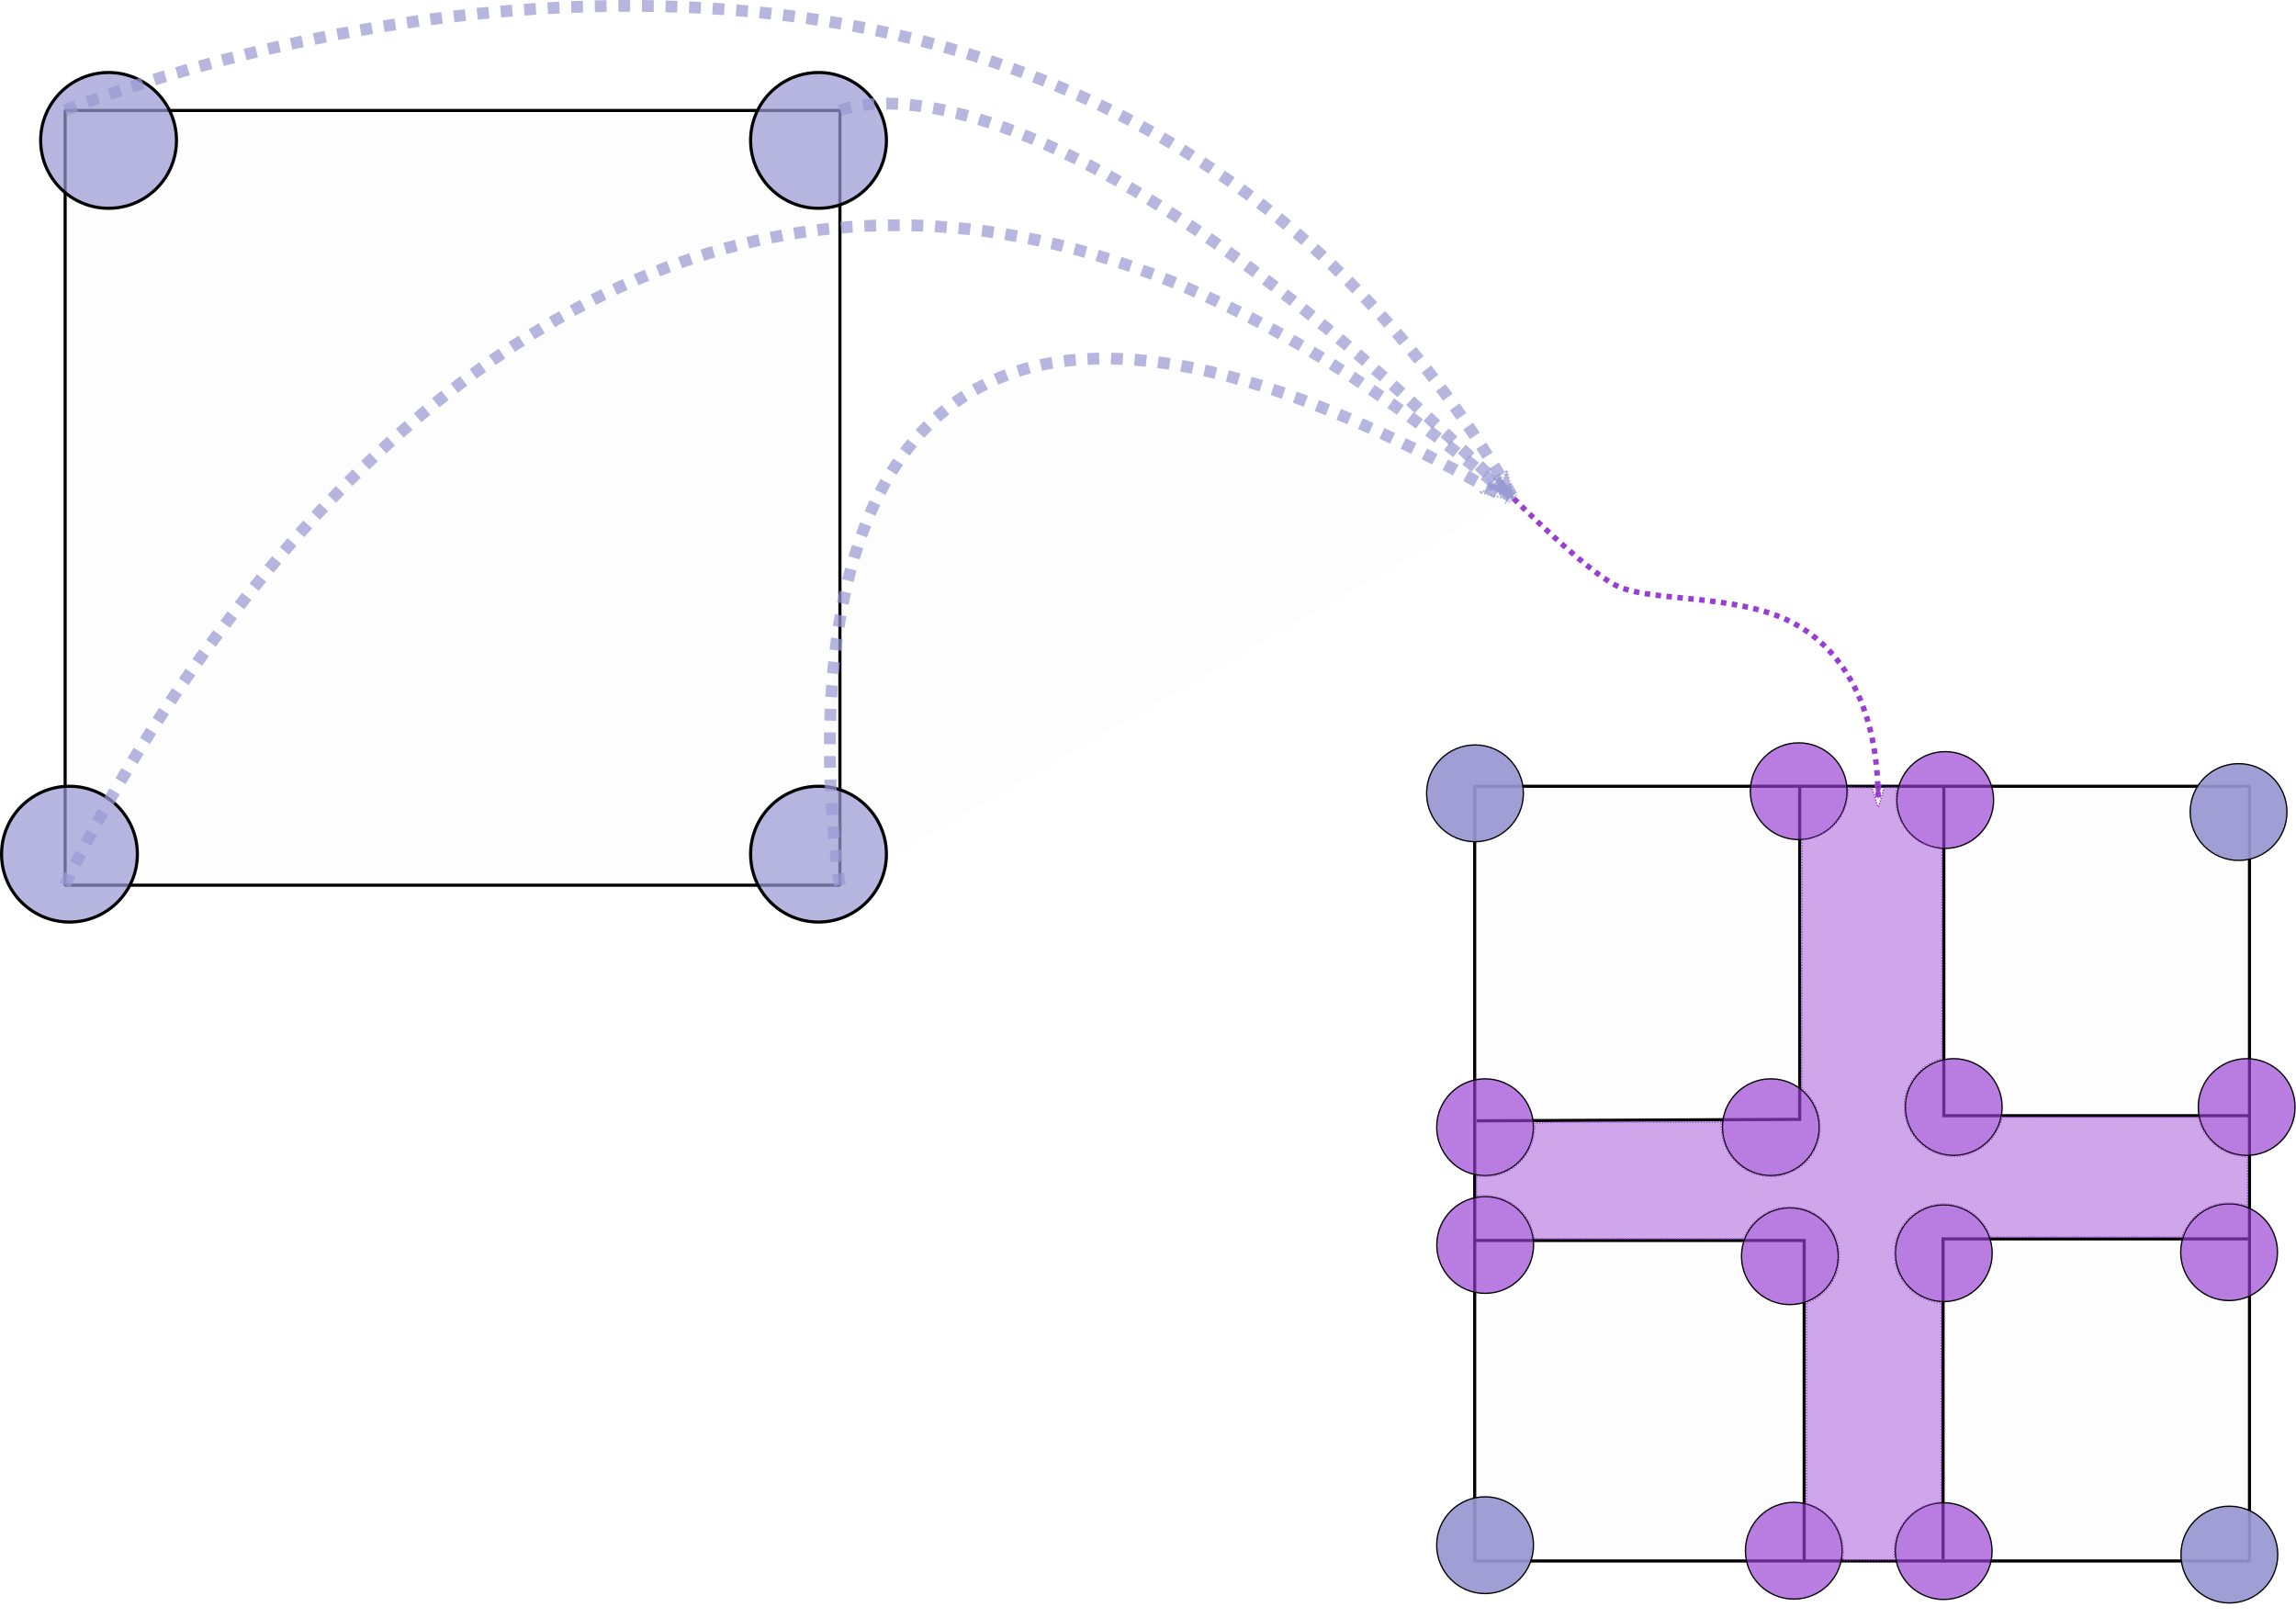 <?xml version="1.0" encoding="UTF-8" standalone="no"?>
<svg
   xmlns:dc="http://purl.org/dc/elements/1.1/"
   xmlns:cc="http://creativecommons.org/ns#"
   xmlns:rdf="http://www.w3.org/1999/02/22-rdf-syntax-ns#"
   xmlns:svg="http://www.w3.org/2000/svg"
   xmlns="http://www.w3.org/2000/svg"
   xmlns:sodipodi="http://sodipodi.sourceforge.net/DTD/sodipodi-0.dtd"
   xmlns:inkscape="http://www.inkscape.org/namespaces/inkscape"
   width="194.753mm"
   height="137.259mm"
   viewBox="0 0 194.753 137.259"
   version="1.1"
   id="svg8"
   inkscape:version="1.0 (4035a4fb49, 2020-05-01)"
   sodipodi:docname="persian.svg">
  <defs
     id="defs2">
    <marker
       inkscape:stockid="Arrow1Lend"
       orient="auto"
       refY="0"
       refX="0"
       id="marker996"
       style="overflow:visible"
       inkscape:isstock="true">
      <path
         id="path994"
         d="M 0,0 5,-5 -12.5,0 5,5 Z"
         style="fill:#983fd2;fill-opacity:1;fill-rule:evenodd;stroke:#983fd2;stroke-width:1pt;stroke-opacity:1"
         transform="matrix(-0.8,0,0,-0.8,-10,0)" />
    </marker>
    <marker
       inkscape:isstock="true"
       style="overflow:visible"
       id="marker2884"
       refX="0"
       refY="0"
       orient="auto"
       inkscape:stockid="Arrow1Lstart">
      <path
         transform="matrix(0.8,0,0,0.8,10,0)"
         style="fill:#000000;fill-opacity:1;fill-rule:evenodd;stroke:#000000;stroke-width:1pt;stroke-opacity:1"
         d="M 0,0 5,-5 -12.5,0 5,5 Z"
         id="path2882" />
    </marker>
    <marker
       inkscape:collect="always"
       inkscape:isstock="true"
       style="overflow:visible"
       id="marker2668"
       refX="0"
       refY="0"
       orient="auto"
       inkscape:stockid="Arrow1Lend">
      <path
         transform="matrix(-0.8,0,0,-0.8,-10,0)"
         style="fill:#9999d2;fill-opacity:0.714;fill-rule:evenodd;stroke:#9999d2;stroke-width:1pt;stroke-opacity:0.714"
         d="M 0,0 5,-5 -12.5,0 5,5 Z"
         id="path2666" />
    </marker>
    <marker
       inkscape:isstock="true"
       style="overflow:visible"
       id="marker2658"
       refX="0"
       refY="0"
       orient="auto"
       inkscape:stockid="Arrow1Lend">
      <path
         transform="matrix(-0.8,0,0,-0.8,-10,0)"
         style="fill:#9999d2;fill-opacity:0.714;fill-rule:evenodd;stroke:#9999d2;stroke-width:1pt;stroke-opacity:0.714"
         d="M 0,0 5,-5 -12.5,0 5,5 Z"
         id="path2656" />
    </marker>
    <marker
       inkscape:isstock="true"
       style="overflow:visible"
       id="marker2514"
       refX="0"
       refY="0"
       orient="auto"
       inkscape:stockid="Arrow1Lend">
      <path
         transform="matrix(-0.8,0,0,-0.8,-10,0)"
         style="fill:#993fd3;fill-opacity:1;fill-rule:evenodd;stroke:#993fd3;stroke-width:1pt;stroke-opacity:1"
         d="M 0,0 5,-5 -12.5,0 5,5 Z"
         id="path2512" />
    </marker>
    <marker
       inkscape:isstock="true"
       style="overflow:visible"
       id="marker2504"
       refX="0"
       refY="0"
       orient="auto"
       inkscape:stockid="Arrow1Lend">
      <path
         transform="matrix(-0.8,0,0,-0.8,-10,0)"
         style="fill:#993fd3;fill-opacity:1;fill-rule:evenodd;stroke:#993fd3;stroke-width:1pt;stroke-opacity:1"
         d="M 0,0 5,-5 -12.5,0 5,5 Z"
         id="path2502" />
    </marker>
    <marker
       inkscape:stockid="Arrow1Lend"
       orient="auto"
       refY="0"
       refX="0"
       id="marker1407"
       style="overflow:visible"
       inkscape:isstock="true">
      <path
         id="path1405"
         d="M 0,0 5,-5 -12.5,0 5,5 Z"
         style="fill:#9999d4;fill-opacity:0.714;fill-rule:evenodd;stroke:#9999d4;stroke-width:1pt;stroke-opacity:0.714"
         transform="matrix(-0.8,0,0,-0.8,-10,0)" />
    </marker>
    <marker
       inkscape:isstock="true"
       style="overflow:visible"
       id="marker1373"
       refX="0"
       refY="0"
       orient="auto"
       inkscape:stockid="Arrow1Lend"
       inkscape:collect="always">
      <path
         transform="matrix(-0.8,0,0,-0.8,-10,0)"
         style="fill:#999999;fill-opacity:0.023;fill-rule:evenodd;stroke:#9999d4;stroke-width:1pt;stroke-opacity:0.714"
         d="M 0,0 5,-5 -12.5,0 5,5 Z"
         id="path1371" />
    </marker>
  </defs>
  <sodipodi:namedview
     id="base"
     pagecolor="#ffffff"
     bordercolor="#666666"
     borderopacity="1.0"
     inkscape:pageopacity="0.0"
     inkscape:pageshadow="2"
     inkscape:zoom="1.4"
     inkscape:cx="815.04795"
     inkscape:cy="355.19015"
     inkscape:document-units="mm"
     inkscape:current-layer="layer1"
     inkscape:document-rotation="0"
     showgrid="false"
     inkscape:window-width="954"
     inkscape:window-height="815"
     inkscape:window-x="5975"
     inkscape:window-y="119"
     inkscape:window-maximized="0"
     fit-margin-top="0"
     fit-margin-left="0"
     fit-margin-right="0"
     fit-margin-bottom="0" />
  <g
     inkscape:label="Layer 1"
     inkscape:groupmode="layer"
     id="layer1"
     transform="translate(-2.39,-20.054)">
    <rect
       style="fill:#999999;fill-opacity:0.023;stroke:#000000;stroke-width:0.265;stroke-linejoin:bevel;stroke-opacity:1"
       id="rect872"
       width="65.72"
       height="65.72"
       x="7.915"
       y="29.427" />
    <g
       id="g900"
       transform="translate(-18.474)">
      <circle
         r="5.76"
         cy="31.965"
         cx="30.073"
         id="path874"
         style="fill:#9999d3;fill-opacity:0.709;stroke:#000000;stroke-width:0.265;stroke-linejoin:bevel;stroke-opacity:1" />
      <circle
         inkscape:transform-center-y="-0.12975639"
         inkscape:transform-center-x="0.23881991"
         style="fill:#9999d3;fill-opacity:0.709;stroke:#000000;stroke-width:0.265;stroke-linejoin:bevel;stroke-opacity:1"
         id="circle876"
         cx="90.292"
         cy="31.965"
         r="5.76" />
      <circle
         r="5.76"
         cy="92.515"
         cx="90.292"
         id="circle878"
         style="fill:#9999d3;fill-opacity:0.709;stroke:#000000;stroke-width:0.265;stroke-linejoin:bevel;stroke-opacity:1"
         inkscape:transform-center-x="0.23881991"
         inkscape:transform-center-y="-0.12975639" />
      <circle
         inkscape:transform-center-y="-0.12975639"
         inkscape:transform-center-x="0.23881991"
         style="fill:#9999d3;fill-opacity:0.709;stroke:#000000;stroke-width:0.265;stroke-linejoin:bevel;stroke-opacity:1"
         id="circle880"
         cx="26.757"
         cy="92.515"
         r="5.76" />
    </g>
    <g
       id="g894"
       style="stroke-width:1;stroke-miterlimit:4;stroke-dasharray:none"
       transform="translate(-18.474)">
      <path
         id="path882"
         d="m 26.389,29.427 c 0,0 83.872,-34.628 122.873,32.924"
         style="fill:none;stroke:#9999d2;stroke-width:1;stroke-linecap:butt;stroke-linejoin:miter;stroke-miterlimit:4;stroke-dasharray:1, 1;stroke-dashoffset:0;stroke-opacity:0.714;marker-end:url(#marker2658)" />
      <path
         id="path884"
         d="m 92.108,29.427 c 0,0 16.416,-7.719 57.105,32.969"
         style="fill:none;stroke:#9999d2;stroke-width:1;stroke-linecap:butt;stroke-linejoin:miter;stroke-miterlimit:4;stroke-dasharray:1, 1;stroke-dashoffset:0;stroke-opacity:0.714;marker-end:url(#marker2668)" />
      <path
         id="path886"
         d="m 26.389,95.147 c 0,0 45.066,-99.962 122.824,-32.75"
         style="fill:none;stroke:#9999d4;stroke-width:1;stroke-linecap:butt;stroke-linejoin:miter;stroke-miterlimit:4;stroke-dasharray:1, 1;stroke-dashoffset:0;stroke-opacity:0.714;marker-end:url(#marker1407)" />
      <path
         id="path888"
         d="m 92.108,95.147 c 0,0 -12.333,-72.575 56.685,-32.727"
         style="fill:#999999;fill-opacity:0.023;stroke:#9999d4;stroke-width:1;stroke-linecap:butt;stroke-linejoin:miter;stroke-miterlimit:4;stroke-dasharray:1, 1;stroke-dashoffset:0;stroke-opacity:0.714;marker-end:url(#marker1373)" />
    </g>
    <g
       id="g1232"
       transform="translate(-2.979,4.687)">
      <rect
         transform="scale(1,-1)"
         style="fill:#999999;fill-opacity:0.023;stroke:#000000;stroke-width:0.265;stroke-linejoin:bevel;stroke-opacity:1"
         id="rect1194"
         width="65.72"
         height="65.72"
         x="130.457"
         y="-147.791" />
      <g
         id="g1216">
        <path
           style="fill:none;stroke:#000000;stroke-width:0.265px;stroke-linecap:butt;stroke-linejoin:miter;stroke-opacity:1"
           d="m 170.249,82.151 v 27.865 h 25.886"
           id="path1204" />
        <path
           style="fill:none;stroke:#000000;stroke-width:0.265px;stroke-linecap:butt;stroke-linejoin:miter;stroke-opacity:1"
           d="m 170.186,147.646 v -27.179 h 25.866"
           id="path1206" />
        <path
           style="fill:none;stroke:#000000;stroke-width:0.265px;stroke-linecap:butt;stroke-linejoin:miter;stroke-opacity:1"
           d="m 130.516,120.603 h 27.889 v 27.224"
           id="path1208" />
        <path
           style="fill:none;stroke:#000000;stroke-width:0.265px;stroke-linecap:butt;stroke-linejoin:miter;stroke-opacity:1"
           d="m 158.026,82.171 v 28.157 l -27.411,0.126"
           id="path1210" />
      </g>
    </g>
    <circle
       style="fill:#9797d2;fill-opacity:0.918;stroke:#000000;stroke-width:0.11;stroke-linejoin:bevel;stroke-miterlimit:4;stroke-dasharray:none;stroke-dashoffset:0;stroke-opacity:1"
       id="path1910"
       cx="127.503"
       cy="87.355"
       r="4.105" />
    <circle
       r="4.105"
       cy="115.681"
       cx="128.359"
       id="circle1912"
       style="fill:#993fd3;fill-opacity:0.673;stroke:#000000;stroke-width:0.11;stroke-linejoin:bevel;stroke-miterlimit:4;stroke-dasharray:none;stroke-dashoffset:0;stroke-opacity:1" />
    <circle
       style="fill:#993fd3;fill-opacity:0.673;stroke:#000000;stroke-width:0.11;stroke-linejoin:bevel;stroke-miterlimit:4;stroke-dasharray:none;stroke-dashoffset:0;stroke-opacity:1"
       id="circle1914"
       cx="152.597"
       cy="115.681"
       r="4.105" />
    <circle
       r="4.105"
       cy="87.177"
       cx="154.962"
       id="circle1916"
       style="fill:#993fd3;fill-opacity:0.673;stroke:#000000;stroke-width:0.11;stroke-linejoin:bevel;stroke-miterlimit:4;stroke-dasharray:none;stroke-dashoffset:0;stroke-opacity:1" />
    <circle
       style="fill:#993fd3;fill-opacity:0.673;stroke:#000000;stroke-width:0.11;stroke-linejoin:bevel;stroke-miterlimit:4;stroke-dasharray:none;stroke-dashoffset:0;stroke-opacity:1"
       id="circle1918"
       cx="154.547"
       cy="151.608"
       r="4.105" />
    <circle
       style="fill:#993fd3;fill-opacity:0.673;stroke:#000000;stroke-width:0.11;stroke-linejoin:bevel;stroke-miterlimit:4;stroke-dasharray:none;stroke-dashoffset:0;stroke-opacity:1"
       id="circle1922"
       cx="128.367"
       cy="125.67"
       r="4.105" />
    <circle
       r="4.105"
       cy="126.623"
       cx="154.213"
       id="circle1924"
       style="fill:#993fd3;fill-opacity:0.673;stroke:#000000;stroke-width:0.11;stroke-linejoin:bevel;stroke-miterlimit:4;stroke-dasharray:none;stroke-dashoffset:0;stroke-opacity:1" />
    <circle
       style="fill:#993fd3;fill-opacity:0.673;stroke:#000000;stroke-width:0.11;stroke-linejoin:bevel;stroke-miterlimit:4;stroke-dasharray:none;stroke-dashoffset:0;stroke-opacity:1"
       id="circle1926"
       cx="167.267"
       cy="126.37"
       r="4.105" />
    <circle
       r="4.105"
       cy="151.64"
       cx="167.257"
       id="circle1928"
       style="fill:#993fd3;fill-opacity:0.673;stroke:#000000;stroke-width:0.11;stroke-linejoin:bevel;stroke-miterlimit:4;stroke-dasharray:none;stroke-dashoffset:0;stroke-opacity:1" />
    <circle
       r="4.105"
       cy="126.282"
       cx="191.467"
       id="circle1932"
       style="fill:#993fd3;fill-opacity:0.673;stroke:#000000;stroke-width:0.11;stroke-linejoin:bevel;stroke-miterlimit:4;stroke-dasharray:none;stroke-dashoffset:0;stroke-opacity:1" />
    <circle
       r="4.105"
       cy="87.923"
       cx="167.388"
       id="circle1936"
       style="fill:#993fd3;fill-opacity:0.673;stroke:#000000;stroke-width:0.11;stroke-linejoin:bevel;stroke-miterlimit:4;stroke-dasharray:none;stroke-dashoffset:0;stroke-opacity:1" />
    <circle
       style="fill:#993fd3;fill-opacity:0.673;stroke:#000000;stroke-width:0.11;stroke-linejoin:bevel;stroke-miterlimit:4;stroke-dasharray:none;stroke-dashoffset:0;stroke-opacity:1"
       id="circle1938"
       cx="168.109"
       cy="113.969"
       r="4.105" />
    <circle
       r="4.105"
       cy="113.969"
       cx="192.959"
       id="circle1940"
       style="fill:#993fd3;fill-opacity:0.673;stroke:#000000;stroke-width:0.11;stroke-linejoin:bevel;stroke-miterlimit:4;stroke-dasharray:none;stroke-dashoffset:0;stroke-opacity:1" />
    <circle
       r="4.105"
       cy="151.139"
       cx="128.359"
       id="circle2768"
       style="fill:#9797d2;fill-opacity:0.918;stroke:#000000;stroke-width:0.11;stroke-linejoin:bevel;stroke-miterlimit:4;stroke-dasharray:none;stroke-dashoffset:0;stroke-opacity:1" />
    <circle
       style="fill:#9797d2;fill-opacity:0.918;stroke:#000000;stroke-width:0.11;stroke-linejoin:bevel;stroke-miterlimit:4;stroke-dasharray:none;stroke-dashoffset:0;stroke-opacity:1"
       id="circle2770"
       cx="191.49"
       cy="151.936"
       r="4.105" />
    <circle
       r="4.105"
       cy="88.942"
       cx="192.271"
       id="circle2772"
       style="fill:#9797d2;fill-opacity:0.918;stroke:#000000;stroke-width:0.11;stroke-linejoin:bevel;stroke-miterlimit:4;stroke-dasharray:none;stroke-dashoffset:0;stroke-opacity:1" />
    <path
       id="path992"
       d="m 130.788,62.351 c 0,0 5.98,6 8.636,7.35 2.655,1.35 8.84,0.778 13.638,2.562 4.799,1.784 8.568,6.693 8.637,15.429"
       style="fill:none;stroke:#983fd2;stroke-width:0.465;stroke-linecap:butt;stroke-linejoin:miter;stroke-opacity:1;stroke-miterlimit:4;stroke-dasharray:0.465, 0.465;stroke-dashoffset:0;marker-end:url(#marker996)" />
    <path
       id="path1124"
       d="m 158.721,151.732 c 0.004,-0.79 -0.091,-1.214 -0.44,-1.948 -0.444,-0.934 -1.449,-1.818 -2.377,-2.09 l -0.284,-0.083 v -8.51 -8.51 l 0.226,-0.082 c 0.685,-0.248 1.543,-1.007 1.981,-1.752 0.515,-0.876 0.703,-2.102 0.473,-3.079 -0.348,-1.478 -1.585,-2.742 -3.045,-3.112 -0.511,-0.13 -1.565,-0.13 -2.077,0 -1.085,0.275 -2.148,1.112 -2.658,2.091 l -0.253,0.485 -8.866,-5.3e-4 -8.866,-5.3e-4 -0.116,-0.483 c -0.295,-1.223 -1.105,-2.21 -2.27,-2.764 -0.63,-0.3 -1.45,-0.458 -2.074,-0.4 l -0.451,0.042 -1.5e-4,-0.858 -1.7e-4,-0.858 0.585,0.022 c 0.997,0.038 1.809,-0.201 2.6,-0.765 0.538,-0.383 0.962,-0.876 1.258,-1.462 0.295,-0.584 0.422,-1.049 0.477,-1.752 l 0.043,-0.542 1.004,-0.043 c 0.552,-0.024 4.111,-0.043 7.909,-0.043 h 6.905 v 0.458 c 0,0.568 0.188,1.321 0.479,1.926 0.283,0.587 1.049,1.381 1.659,1.718 0.846,0.468 2.002,0.641 2.953,0.443 0.487,-0.102 1.354,-0.52 1.764,-0.851 0.63,-0.509 1.181,-1.376 1.398,-2.2 0.136,-0.518 0.135,-1.57 -0.002,-2.101 -0.196,-0.757 -0.758,-1.68 -1.268,-2.082 l -0.168,-0.132 0.017,-10.554 0.017,-10.554 0.372,-0.047 c 1.099,-0.138 2.275,-0.921 2.911,-1.939 0.299,-0.478 0.555,-1.304 0.605,-1.946 l 0.04,-0.524 1.002,0.018 1.002,0.018 0.237,0.82 c 0.13,0.451 0.257,0.82 0.281,0.82 0.025,0 0.147,-0.376 0.272,-0.837 l 0.227,-0.837 0.554,-2.07e-4 0.554,-2.04e-4 -0.051,0.251 c -0.084,0.415 -0.048,1.361 0.07,1.816 0.245,0.948 0.957,1.931 1.794,2.479 0.386,0.253 1.213,0.558 1.739,0.641 l 0.251,0.04 v 8.894 8.894 l -0.418,0.141 c -1.192,0.402 -2.207,1.474 -2.601,2.748 -0.124,0.401 -0.155,0.65 -0.152,1.238 0.002,0.642 0.029,0.809 0.204,1.308 0.53,1.507 1.757,2.535 3.331,2.793 0.578,0.095 0.697,0.095 1.282,-0.001 1.346,-0.22 2.492,-1.055 3.083,-2.245 0.152,-0.305 0.295,-0.659 0.319,-0.787 l 0.043,-0.232 h 8.329 8.329 l 0.122,0.428 c 0.232,0.812 0.907,1.702 1.674,2.207 0.503,0.331 1.171,0.574 1.811,0.656 l 0.567,0.073 v 2.098 2.098 l -0.176,-0.067 c -0.594,-0.226 -1.785,-0.274 -2.451,-0.098 -0.487,0.128 -1.112,0.436 -1.537,0.758 -0.438,0.331 -0.985,1.04 -1.22,1.58 l -0.192,0.441 h -8.122 -8.122 l -0.112,-0.302 c -0.287,-0.776 -1.114,-1.656 -1.94,-2.064 -2.14,-1.058 -4.708,-0.167 -5.687,1.973 -0.124,0.272 -0.26,0.654 -0.3,0.849 -0.102,0.484 -0.092,1.513 0.017,1.925 0.324,1.22 1.117,2.202 2.213,2.742 0.489,0.241 1.133,0.433 1.451,0.433 h 0.186 v 8.454 8.454 l -0.56,0.106 c -1.29,0.244 -2.385,1.072 -2.975,2.25 -0.307,0.614 -0.429,1.154 -0.428,1.906 l 5.2e-4,0.653 h -2.183 -2.183 l 0.004,-0.653 z"
       style="fill:#993fd2;fill-opacity:0.456;stroke:#983fd2;stroke-width:0.118;stroke-linejoin:bevel;stroke-miterlimit:4;stroke-dasharray:0.118, 0.118;stroke-dashoffset:0;stroke-opacity:1" />
  </g>
</svg>

